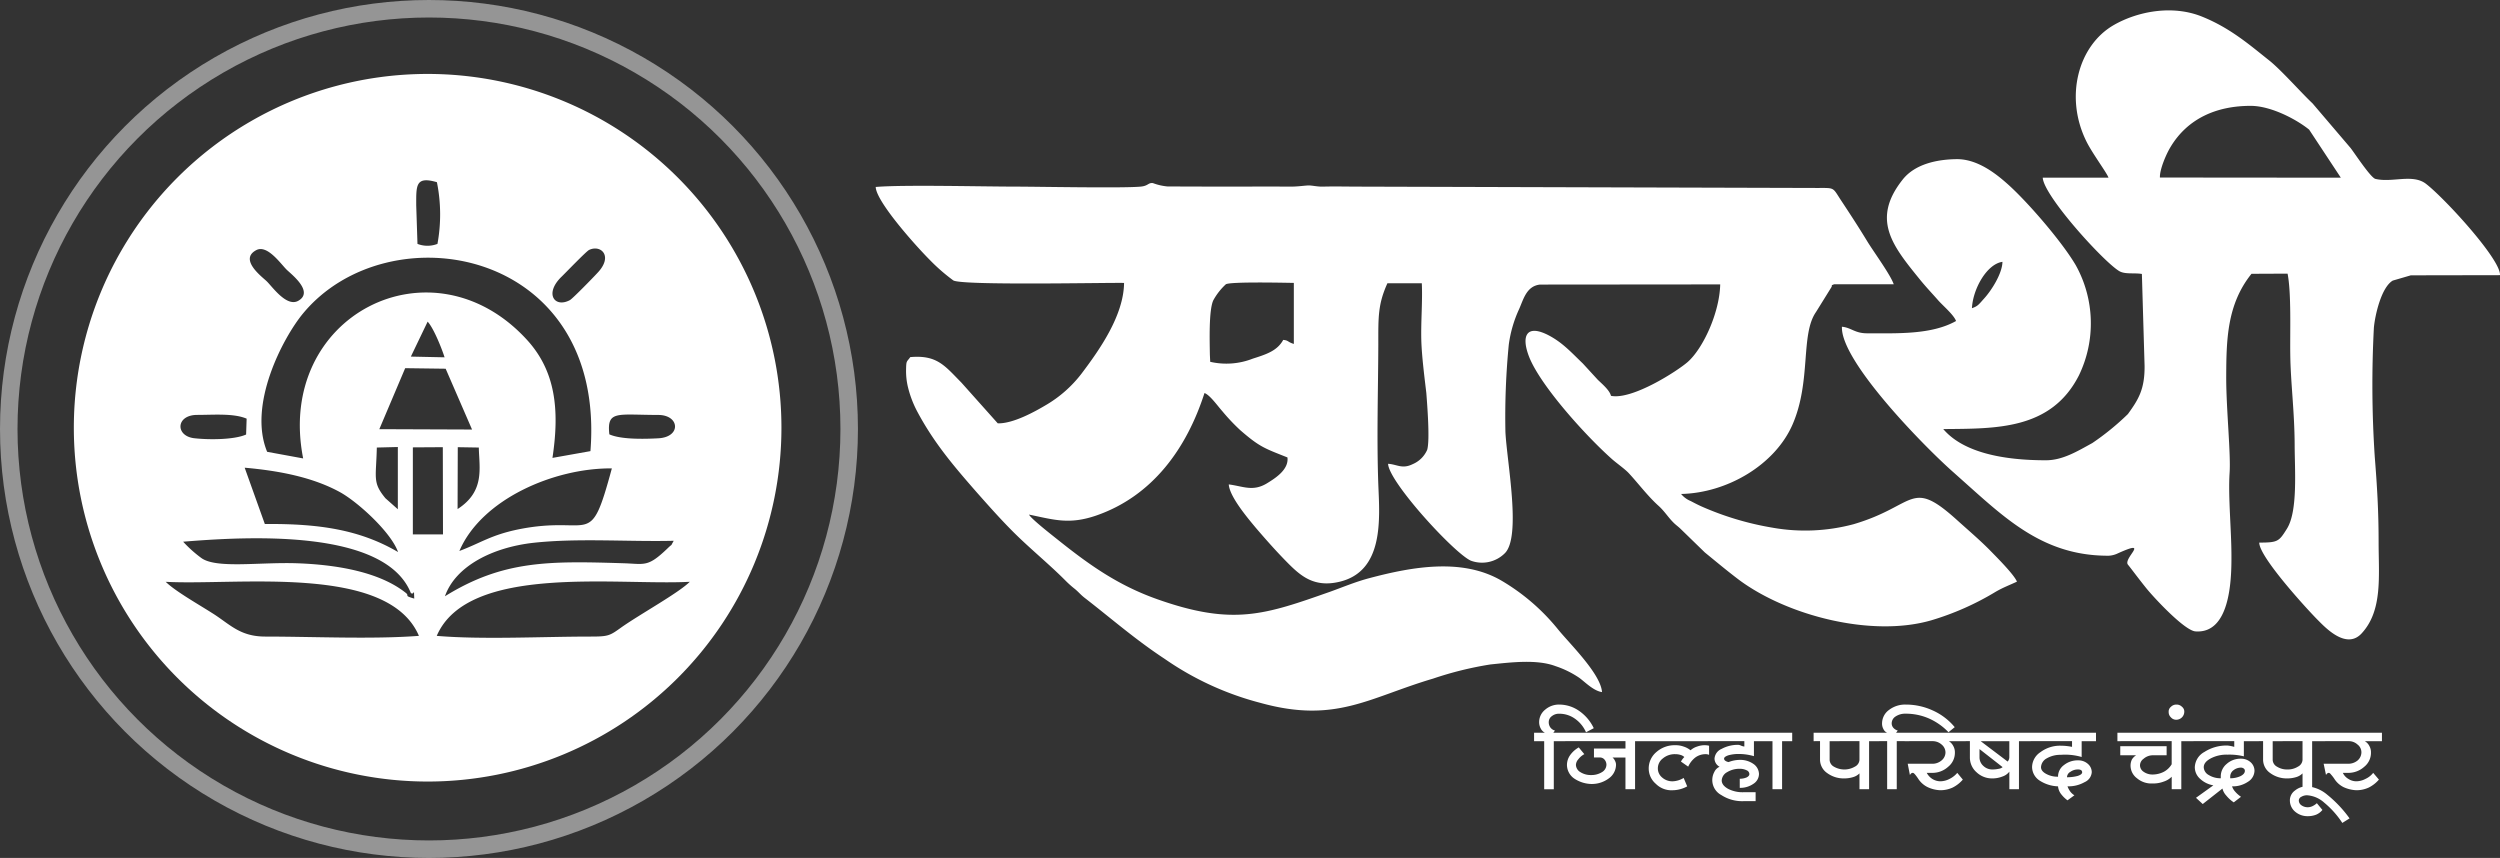 <svg xmlns="http://www.w3.org/2000/svg" width="428.348" height="147" viewBox="0 0 428.348 147">
  <rect x="0" y="0" width="428.348" height="147" fill="#333333" stroke="none"/>
  <g id="Sarthi_Logo_final_White" data-name="Sarthi Logo_final_White" transform="translate(7606 -63)">
    <g id="Group_16855" data-name="Group 16855" transform="translate(-7605.833 63.167)">
      <g id="Ellipse_375" data-name="Ellipse 375" transform="translate(-0.167 -0.167)" fill="none" stroke="#fff" stroke-width="3" opacity="0.48">
        <circle cx="73.5" cy="73.5" r="73.5" stroke="none"/>
        <circle cx="73.5" cy="73.5" r="72" fill="none"/>
      </g>
      <path id="Path_19312" data-name="Path 19312" d="M4171.65,11391a60.62,60.62,0,1,1-60.65,60.622A60.611,60.611,0,0,1,4171.65,11391Zm-27.53,64.744,6.173,1.134c-4.828-24.476,22.059-38.131,38.344-20.322,4.888,5.348,5.622,11.949,4.37,20.231l6.508-1.16c2.75-34.927-34.679-41.342-49.316-23.5C4146.81,11436.281,4140.791,11447.679,4144.121,11455.744Zm23.863,24.261c.489.46-.458.368,1.344.888-.092-2.106.091-.52-.582-.947-4.431-11.091-28.17-9.687-39.016-8.8a21.518,21.518,0,0,0,3.054,2.747c2.506,1.924,9.931.732,16.408.947C4156.282,11475.085,4163.554,11476.4,4167.984,11480Zm.763-40.576,5.775.124c-.428-1.373-1.833-4.952-2.9-6.112Zm8.005,26.123c4.737-3.054,3.7-7.057,3.638-10.54l-3.606-.06Zm-10.237.032v-10.663l-3.6.091c-.122,5.286-.765,5.961,1.466,8.679Zm32.757-44.422c-.519.272-4.035,3.937-4.737,4.611-2.963,2.905-1.129,5.378,1.467,3.974.458-.247,4.033-3.909,4.705-4.648C4203.488,11422.2,4201.288,11420.182,4199.272,11421.162Zm-57.015.028c-3.056,1.617,1.13,4.673,1.8,5.343.948.919,3.361,4.4,5.347,3.364,2.811-1.53-1.069-4.523-1.925-5.346C4146.474,11423.575,4144.152,11420.182,4142.257,11421.19Zm60.5,31.56c1.895.859,5.623.828,8.4.677,3.942-.217,3.666-4-.029-4C4204.068,11449.422,4202.3,11448.6,4202.754,11452.75Zm-33.09-39.17.213,6.539a4.725,4.725,0,0,0,3.423,0,27.919,27.919,0,0,0-.093-10.571C4169.512,11408.476,4169.664,11410.1,4169.664,11413.58Zm-29.149,39.2.091-2.718c-2.229-.947-5.622-.643-8.462-.643-3.7,0-3.79,3.635-.49,4C4134.466,11453.729,4138.62,11453.638,4140.515,11452.782Zm28.569,17.11h5.165l-.031-14.94-5.133.032Zm-5.744-18.027,15.888.062-4.522-10.419-6.936-.094Zm11.243,28.63c9.992-6.2,17.905-6.051,30.708-5.652,3.575.121,4.063.7,7.484-2.6.948-.917.337-.089,1.008-1.253-7.822.188-16.255-.487-23.954.336C4182.741,11472.1,4176.386,11475.332,4174.583,11480.5Zm-30.859-12.377c9.2-.087,16.255.949,22.824,4.8-1.191-3.36-6.784-8.49-9.9-10.235-4.707-2.6-10.542-3.7-16.378-4.216Zm33.334,4.62c3.728-1.411,5.378-2.722,10.083-3.7,12.741-2.569,12.191,3.758,16.041-10.451C4193.282,11458.5,4180.846,11463.873,4177.058,11472.738Zm-50.321,5.279c1.558,1.56,5.744,3.943,7.852,5.29,3.117,1.922,4.767,4.095,9.227,4.095,8.22,0,18.333.487,26.308-.121C4164.837,11474.872,4138.957,11478.692,4126.736,11478.018Zm46.442,9.264c7.729.668,18.21.121,26.275.121,3.148,0,3.331-.121,5.379-1.592,3.116-2.2,9.808-5.9,11.7-7.793C4204.1,11478.692,4178.523,11474.872,4173.179,11487.281Z" transform="translate(-4098.516 -11378.498)" fill="#fff" fill-rule="evenodd"/>
    </g>
    <path id="Path_19401" data-name="Path 19401" d="M7977.255,13032.5c-.029-2.282-.2-7.54.578-9.273a10.731,10.731,0,0,1,2.167-2.773c.837-.462,9.908-.26,11.642-.23v10.457c-1.126-.347-.867-.606-1.82-.693-1.011,1.85-2.831,2.455-5.2,3.207a12.368,12.368,0,0,1-7.308.549Zm130.572-7.944c.173-3.351,2.571-7.569,5.229-7.944-.029,1.993-1.877,4.911-3.177,6.326C8108.925,13024.009,8108.809,13024.211,8107.827,13024.558Zm32.209-22.388c-.058-1.444,1.156-4.16,1.82-5.229,2.889-4.824,7.828-7.078,13.809-7.049,3.466.029,7.8,2.34,9.937,4.072l5.432,8.234Zm-8.811.029H8119.96c.144,3.062,10.255,14.241,13.057,15.975,1.011.635,2.629.289,3.929.52l.462,15.773c.029,3.986-1.04,5.719-2.86,8.232a44.3,44.3,0,0,1-6.1,4.969c-2.485,1.357-5.084,2.975-8,2.946-6.962,0-14.011-1.214-17.535-5.345,9.013-.086,18.488.174,23.254-9.215a20.491,20.491,0,0,0-.52-18.806c-2.311-3.987-8.262-10.891-11.7-13.952-1.849-1.646-5.056-4.275-8.666-4.275-3.5.028-7.193.866-9.273,3.438-5.546,6.933-1.733,11.468,2.976,17.274,1.069,1.3,1.878,2.138,2.976,3.38.809.953,2.715,2.514,3.148,3.64-4.218,2.369-10.082,2.108-15.253,2.108-2.108,0-2.715-.981-4.3-1.126-.289,5.835,14.068,20.511,19.123,24.958l2.2,1.965c7.02,6.27,13.375,12.162,23.833,12.307a4.1,4.1,0,0,0,1.936-.318c5.95-2.715,1.04.751,1.906,1.85.635.779,1.531,2.021,3.033,3.9,1.3,1.647,6.673,7.425,8.551,7.541,5.806.4,6.182-8.406,6.153-12.942,0-4.391-.578-10.11-.318-14.184.231-3.265-.578-10.919-.578-16.38.029-6.354.086-12.479,4.333-17.766l6.182-.028c.665,3.38.4,10.11.462,13.9.058,4.736.723,9.677.751,15.4,0,4.275.578,11.381-1.329,14.414-1.357,2.168-1.531,2.369-4.737,2.369-.029,2.484,8.435,11.671,9.966,13.2,1.271,1.271,4.911,5.229,7.568,2.368,3.64-3.928,2.917-9.793,2.917-15.715,0-5.258-.26-9.562-.665-14.617a187.042,187.042,0,0,1-.145-22.069c.2-2.167,1.271-6.9,3.236-8.06l3.091-.9,15.281-.028c.174-2.657-9.446-13.144-12.653-15.628-2.281-1.791-5.806-.174-8.694-.867-.81-.2-3.554-4.391-4.247-5.285l-6.528-7.656c-1.82-1.7-5.344-5.69-7.366-7.309-3.351-2.657-6.673-5.575-11.526-7.539-5.171-2.109-11.15-.867-15.137,1.415-6.153,3.524-8.522,12.422-4.651,20.077C8128.539,12998.154,8131,13001.447,8131.226,13002.2Zm-116.879,36.918c.145,1.936.636,8.031.145,9.706a4.7,4.7,0,0,1-2.484,2.456c-1.82.895-2.687.027-4.218-.059.116,3.119,11.439,15.455,14.213,16.61a5.529,5.529,0,0,0,5.777-1.271c2.889-2.8.347-15.8.115-20.828a127.4,127.4,0,0,1,.578-14.936,21.159,21.159,0,0,1,1.762-6.066c.751-1.676,1.271-3.986,3.611-4.217l30.852-.029c-.116,4.939-3,11.064-5.6,13.317-1.878,1.618-9.5,6.5-13.115,5.777-.231-.954-1.474-1.993-2.253-2.744l-2.571-2.8c-1.878-1.791-3.38-3.5-5.749-4.768-3.9-2.079-4.882,0-3.438,3.67,1.965,4.939,9.707,13.52,14.242,17.534.866.751,2.08,1.589,2.8,2.34,1.646,1.763,3.265,3.958,5.142,5.634,1.04.953,1.561,1.877,2.542,2.859.433.434.837.693,1.271,1.127l4.1,3.986c2.022,1.646,3.7,3.062,5.835,4.68,8.319,6.182,22.821,9.908,32.989,6.933a47.342,47.342,0,0,0,11.006-4.882c1.243-.723,2.283-1.1,3.641-1.733-.491-1.242-3.7-4.42-4.767-5.517-1.791-1.792-3.7-3.41-5.488-5.027-8.061-7.279-6.962-2.484-17.709.693a32.019,32.019,0,0,1-14.067.578,50.721,50.721,0,0,1-12.075-3.641c-.693-.317-1.127-.549-1.791-.895a4.178,4.178,0,0,1-1.647-1.214c7.916-.173,16.09-5,19.095-11.9,3.235-7.453,1.329-15.4,4.016-19.268l2.6-4.189c.347-.578-.231-.26.52-.578h10.2c-.549-1.617-3.409-5.518-4.507-7.309-1.56-2.57-3-4.766-4.68-7.309-1.3-2.021-.981-1.877-3.929-1.877l-78.516-.231c-2.08,0-4.045-.058-6.125,0-1.069.029-1.907-.231-2.628-.2-.867.058-1.792.2-2.976.2-4.016-.028-8,0-11.988,0l-9.071-.028a9.443,9.443,0,0,1-2.513-.578c-.838-.087-.78.49-2.109.606-3.033.289-17.823,0-21.29,0-5.72,0-19.354-.347-24.092.058.058,2.484,6.846,10.082,9.273,12.508a32.025,32.025,0,0,0,4.015,3.5c1.416.9,25.652.376,29.263.434-.058,5.6-4.247,11.525-7.309,15.57a21.089,21.089,0,0,1-6.008,5.315c-1.849,1.1-5.633,3.235-8.32,3.177l-6.24-6.99c-2.86-2.889-4.16-4.766-8.753-4.361-.636.895-.693.52-.722,2.253a11.768,11.768,0,0,0,.289,2.744,17.962,17.962,0,0,0,1.676,4.419c2.86,5.345,6.3,9.36,10.168,13.78,1.994,2.253,3.842,4.333,5.864,6.384,2.947,3,6.5,5.864,9.36,8.754a16.849,16.849,0,0,0,1.56,1.386c.636.521.982.982,1.646,1.5,4.593,3.553,8.7,7.164,13.75,10.485a51.34,51.34,0,0,0,16.408,7.54c12.913,3.582,18.545-.9,29.581-4.16a59.478,59.478,0,0,1,9.822-2.426c3.438-.348,7.944-.926,11.15.288a16.409,16.409,0,0,1,4.1,2.022c1.012.751,2.427,2.225,3.871,2.426-.23-3.148-5.575-8.319-7.539-10.746a35.739,35.739,0,0,0-9.735-8.377c-6.645-3.842-15.08-2.4-22.59-.4-2.311.606-4.593,1.56-6.673,2.311-11.237,3.958-16.668,5.894-29.667,1.3-6.789-2.4-11.729-5.951-17.015-10.169-1.127-.9-4.536-3.554-4.969-4.333,4.246.867,6.847,1.762,11.5.174,9.706-3.352,15.542-11.556,18.575-21,.953.347,2.282,2.254,3.062,3.12a34.132,34.132,0,0,0,3.091,3.265c3.293,2.859,4.131,3.091,8.06,4.65.26,2.08-2.08,3.553-3.437,4.391-2.455,1.531-4.131.549-6.615.231.116,2.138,3.5,6.066,4.622,7.425,1.907,2.224,3.7,4.246,5.72,6.268,2.08,2.051,4.362,3.986,8.58,3,7.713-1.791,6.933-10.832,6.7-16.668-.289-7.943-.029-16.032,0-23.977,0-4.68-.086-6.875,1.56-10.515h5.893c.145,3.149-.173,6.558-.086,9.793C8013.566,13032.819,8014.029,13036.43,8014.347,13039.117Z" transform="translate(-15375.957 -12908.751)" fill="#fff" fill-rule="evenodd"/>
    <path id="Path_19402" data-name="Path 19402" d="M11825,17097.27v-1.445h1.85a1.646,1.646,0,0,1-.723-.75,2.252,2.252,0,0,1-.26-1.07,2.732,2.732,0,0,1,1.039-2.137,3.591,3.591,0,0,1,2.455-.867,5.956,5.956,0,0,1,3.381,1.1,7.5,7.5,0,0,1,2.484,2.945l-1.329.7a5.518,5.518,0,0,0-1.878-2.312,4.572,4.572,0,0,0-2.658-.865,1.94,1.94,0,0,0-1.3.4,1.262,1.262,0,0,0-.549,1.039,1.523,1.523,0,0,0,.289.926,1.445,1.445,0,0,0,.779.52l-.289.375h1.82v1.445h-1.733v8.232h-1.646v-8.232Zm4.737,0v-1.445h14.3v1.445h-1.734v8.232h-1.646v-5.432h-2.224a1.4,1.4,0,0,1,.434.578,1.379,1.379,0,0,1,.173.693,2.9,2.9,0,0,1-1.242,2.311,4.865,4.865,0,0,1-3.033.953,5.513,5.513,0,0,1-2.917-.953,2.861,2.861,0,0,1-1.214-2.311,2.918,2.918,0,0,1,.521-1.646,4.566,4.566,0,0,1,1.5-1.357l.954,1.156a3.2,3.2,0,0,0-1.04.895,1.531,1.531,0,0,0-.4.953,1.511,1.511,0,0,0,.779,1.242,3.284,3.284,0,0,0,1.82.49,3.386,3.386,0,0,0,1.85-.49,1.511,1.511,0,0,0,.779-1.242,1.357,1.357,0,0,0-.318-.9,1,1,0,0,0-.75-.375h-1.069v-1.531h5.4v-1.27Zm13.924,0v-1.445h11.122v1.445Zm.981,4.65a3.662,3.662,0,0,1,1.33-2.8,4.71,4.71,0,0,1,3.206-1.156,3.976,3.976,0,0,1,1.444.232,3.606,3.606,0,0,1,1.185.635,3.085,3.085,0,0,1,1.126-.635,3.678,3.678,0,0,1,1.387-.232,3.17,3.17,0,0,1,.664.088v1.561a1.5,1.5,0,0,0-.664-.115,2.957,2.957,0,0,0-1.7.576,4.091,4.091,0,0,0-1.213,1.561l-1.242-.867a3.394,3.394,0,0,1,.577-.779,1.514,1.514,0,0,0-.605-.348,3.041,3.041,0,0,0-.954-.143,3.162,3.162,0,0,0-2.108.721,2.123,2.123,0,0,0-.867,1.705,2,2,0,0,0,.723,1.561,2.638,2.638,0,0,0,1.791.664,3.916,3.916,0,0,0,1.906-.578l.607,1.445a5.3,5.3,0,0,1-2.514.664,3.768,3.768,0,0,1-2.859-1.1A3.443,3.443,0,0,1,11844.643,17101.92Zm9.765-4.65v-1.445h10.082v1.445h-1.82v2.57a9.28,9.28,0,0,0-2.6-.375,6.421,6.421,0,0,0-1.791.23c-.491.174-.722.346-.722.578a.443.443,0,0,0,.2.346,1.3,1.3,0,0,0,.578.232,5.391,5.391,0,0,1,1.906-.375,3.938,3.938,0,0,1,2.34.691,2.152,2.152,0,0,1,.954,1.734,2.016,2.016,0,0,1-.954,1.676,3.938,3.938,0,0,1-2.34.691v-1.559a2.99,2.99,0,0,0,1.186-.23c.316-.174.462-.348.462-.578a.723.723,0,0,0-.462-.637,2.581,2.581,0,0,0-1.186-.26,4.042,4.042,0,0,0-2.166.578,1.721,1.721,0,0,0-.924,1.416c0,.549.375,1.039,1.1,1.443a5.39,5.39,0,0,0,2.6.578h2.108v1.531h-2.108a6.515,6.515,0,0,1-3.756-1.041,2.91,2.91,0,0,1-1.213-3.957,1.789,1.789,0,0,1,.9-.895,1.643,1.643,0,0,1-.866-1.387,1.968,1.968,0,0,1,1.213-1.676,5.843,5.843,0,0,1,2.946-.693,2.188,2.188,0,0,1,.347.115,1.929,1.929,0,0,0,.606.174v-.924Zm9.706,0v-1.445h5.113v1.445h-1.732v8.232h-1.646v-8.232Zm8.782,0v-1.445h11.237v1.445h-1.733v8.232h-1.646v-2.715a2.474,2.474,0,0,1-1.069.635,5.148,5.148,0,0,1-1.531.23,4.772,4.772,0,0,1-2.945-.924,2.8,2.8,0,0,1-1.214-2.252v-3.207Zm2.744,0v3.207a1.378,1.378,0,0,0,.722,1.154,3.57,3.57,0,0,0,3.611,0,1.388,1.388,0,0,0,.78-1.154v-3.207Zm8.118,0v-1.445h1.732a1.232,1.232,0,0,1-.635-.635,1.933,1.933,0,0,1-.231-1.012,2.853,2.853,0,0,1,1.185-2.254,4.529,4.529,0,0,1,2.859-.924,11.038,11.038,0,0,1,4.65,1.012,10.406,10.406,0,0,1,3.756,2.859l-1.068.867a10.526,10.526,0,0,0-3.381-2.369,9.9,9.9,0,0,0-3.957-.809,2.947,2.947,0,0,0-1.7.463,1.4,1.4,0,0,0-.693,1.154,1.159,1.159,0,0,0,.289.809,1.57,1.57,0,0,0,.751.463l-.289.375h1.85v1.445h-1.734v8.232h-1.646v-8.232Zm4.736,0v-1.445h10.486v1.445h-2.918a2.015,2.015,0,0,1,.752.809,2.177,2.177,0,0,1,.289,1.125,3.078,3.078,0,0,1-1.156,2.457,4.011,4.011,0,0,1-2.8,1.039h-.866a2.73,2.73,0,0,0,.953,1.039,2.632,2.632,0,0,0,1.357.406,3.488,3.488,0,0,0,1.589-.406,4.049,4.049,0,0,0,1.329-1.039l.953,1.156a5.623,5.623,0,0,1-1.733,1.357,4.992,4.992,0,0,1-2.138.463,5.607,5.607,0,0,1-2.138-.52,4.05,4.05,0,0,1-1.618-1.418,7.242,7.242,0,0,0-.549-.75c-.173-.2-.289-.289-.4-.289a.463.463,0,0,0-.26.088,1.1,1.1,0,0,0-.23.287l-.376-1.934h4.131a2.411,2.411,0,0,0,1.647-.551,1.806,1.806,0,0,0,.692-1.387,1.76,1.76,0,0,0-.664-1.355,2.307,2.307,0,0,0-1.56-.578Zm10.111,0v-1.445h11.209v1.445h-1.734v8.232h-1.646v-3.006a2.486,2.486,0,0,1-1.213.84,4.569,4.569,0,0,1-1.676.316,3.843,3.843,0,0,1-2.715-1.039,3.34,3.34,0,0,1-1.156-2.543v-2.8Zm2.715,2.8a1.948,1.948,0,0,0,.665,1.445,2.2,2.2,0,0,0,1.56.605,5.444,5.444,0,0,0,1.069-.115,1.288,1.288,0,0,0,.665-.287l-3.959-3.092Zm.2-2.8,4.621,3.494a1.118,1.118,0,0,0,.231-.4,1.274,1.274,0,0,0,.058-.461v-2.629Zm7.914,0v-1.445h11.845v1.445h-2.456v2.715a10.033,10.033,0,0,0-3.582-.375,4.619,4.619,0,0,0-2.4.605,1.82,1.82,0,0,0-.982,1.5c0,.461.289.836.866,1.154a4.059,4.059,0,0,0,2.051.49,2.435,2.435,0,0,1,1.011-1.992,3.757,3.757,0,0,1,2.456-.809,2.417,2.417,0,0,1,1.646.605,1.885,1.885,0,0,1,.665,1.416,2.008,2.008,0,0,1-1.214,1.705,5.58,5.58,0,0,1-2.946.723,3.8,3.8,0,0,0,.434.836,2.479,2.479,0,0,0,.75.7l-1.184.865a5.485,5.485,0,0,1-1.156-1.154,2.55,2.55,0,0,1-.462-1.242,6.2,6.2,0,0,1-3.148-.984,2.81,2.81,0,0,1-1.3-2.309,3.116,3.116,0,0,1,1.444-2.572,5.578,5.578,0,0,1,3.466-1.1,9.929,9.929,0,0,1,1.936.2v-.98Zm6.876,6.182a6.857,6.857,0,0,0,1.849-.232c.52-.172.752-.375.752-.635a.5.5,0,0,0-.174-.346.941.941,0,0,0-.491-.117,2.165,2.165,0,0,0-1.358.406A1.072,1.072,0,0,0,11916.313,17103.451Zm8.638-6.182v-1.445h12.682v1.445h-1.733v8.232h-1.646v-2.139a3.4,3.4,0,0,1-1.387.838,5.06,5.06,0,0,1-1.907.318,3.8,3.8,0,0,1-2.657-.895,2.7,2.7,0,0,1-1.1-2.2,2.454,2.454,0,0,1,.231-1.01,2.162,2.162,0,0,1,.722-.723h-2.716v-1.561h7.944v1.561h-2.513a2.448,2.448,0,0,0-1.445.605,1.4,1.4,0,0,0-.605,1.127,1.346,1.346,0,0,0,.635,1.1,2.585,2.585,0,0,0,1.5.461,4.271,4.271,0,0,0,1.936-.461,3.465,3.465,0,0,0,1.358-1.3v-3.957Zm8.781-5.027a1.038,1.038,0,0,1,.4-.867,1.265,1.265,0,0,1,.925-.375,1.283,1.283,0,0,1,.953.375,1.038,1.038,0,0,1,.4.867,1.381,1.381,0,0,1-1.357,1.357,1.189,1.189,0,0,1-.925-.4A1.207,1.207,0,0,1,11933.732,17092.242Zm3.611,5.027v-1.445h11.844v1.445h-2.57v2.6a10.232,10.232,0,0,0-2.8-.289,5.807,5.807,0,0,0-2.859.635c-.81.434-1.214.926-1.214,1.531a1.585,1.585,0,0,0,.866,1.328,3.793,3.793,0,0,0,2.052.551v-.289a2.759,2.759,0,0,1,1.011-2.168,3.532,3.532,0,0,1,2.455-.895,2.424,2.424,0,0,1,1.646.605,1.958,1.958,0,0,1,.665,1.473,2.269,2.269,0,0,1-1.126,1.879,4.637,4.637,0,0,1-2.716.781,2.42,2.42,0,0,0,.52.895,5.168,5.168,0,0,0,1.011.895l-1.242.953a5.807,5.807,0,0,1-1.3-1.184,2.653,2.653,0,0,1-.637-1.184l-3.379,2.656-1.156-1.068,2.976-2.137a4.383,4.383,0,0,1-2.282-1.127,2.65,2.65,0,0,1-.895-1.965,3.11,3.11,0,0,1,1.646-2.629,6.994,6.994,0,0,1,3.957-1.1,6.555,6.555,0,0,1,1.156.23v-.98Zm6.934,6.066v.289a4.088,4.088,0,0,0,1.79-.377c.491-.26.722-.549.722-.9a.469.469,0,0,0-.172-.375.8.8,0,0,0-.492-.172,2.094,2.094,0,0,0-1.3.461A1.355,1.355,0,0,0,11944.277,17103.336Zm4.535-6.066v-1.445h11.236v1.445h-1.732v8.232h-1.646v-2.715a2.485,2.485,0,0,1-1.069.635,5.148,5.148,0,0,1-1.531.23,4.773,4.773,0,0,1-2.946-.924,2.8,2.8,0,0,1-1.213-2.252v-3.207Zm2.744,0v3.207a1.375,1.375,0,0,0,.723,1.154,3.245,3.245,0,0,0,1.79.49,3.284,3.284,0,0,0,1.82-.49,1.39,1.39,0,0,0,.78-1.154v-3.207Zm2.946,10.139a2.069,2.069,0,0,1,.866-1.676,3.176,3.176,0,0,1,2.109-.721,6.017,6.017,0,0,1,3.438,1.443,20.738,20.738,0,0,1,3.813,4.045l-1.242.779a15.4,15.4,0,0,0-3.091-3.467,4.9,4.9,0,0,0-2.917-1.27,1.9,1.9,0,0,0-1.012.258.734.734,0,0,0-.434.607,1.016,1.016,0,0,0,.434.838,1.87,1.87,0,0,0,1.879.172,2.96,2.96,0,0,0,.779-.52l.953,1.156a2.765,2.765,0,0,1-1.068.809,3.846,3.846,0,0,1-1.416.26,3.243,3.243,0,0,1-2.2-.779A2.5,2.5,0,0,1,11954.5,17107.408Zm5.257-10.139v-1.445h10.516v1.445h-2.946a1.9,1.9,0,0,1,.78.809,2.186,2.186,0,0,1,.288,1.125,3.077,3.077,0,0,1-1.155,2.457,4.067,4.067,0,0,1-2.8,1.039h-.865a2.338,2.338,0,0,0,.953,1.039,2.479,2.479,0,0,0,1.357.406,3.466,3.466,0,0,0,1.56-.406,3.537,3.537,0,0,0,1.329-1.039l.982,1.156a5.634,5.634,0,0,1-1.733,1.357,4.992,4.992,0,0,1-2.138.463,5.853,5.853,0,0,1-2.167-.52,3.963,3.963,0,0,1-1.589-1.418,6.308,6.308,0,0,0-.578-.75c-.145-.2-.288-.289-.4-.289a.453.453,0,0,0-.23.088.717.717,0,0,0-.23.287l-.405-1.934h4.159a2.508,2.508,0,0,0,1.646-.551,1.869,1.869,0,0,0,.665-1.387,1.674,1.674,0,0,0-.665-1.355,2.2,2.2,0,0,0-1.559-.578Z" transform="translate(-19168.152 -16907.279)" fill="#fff"/>
  </g>
</svg>
